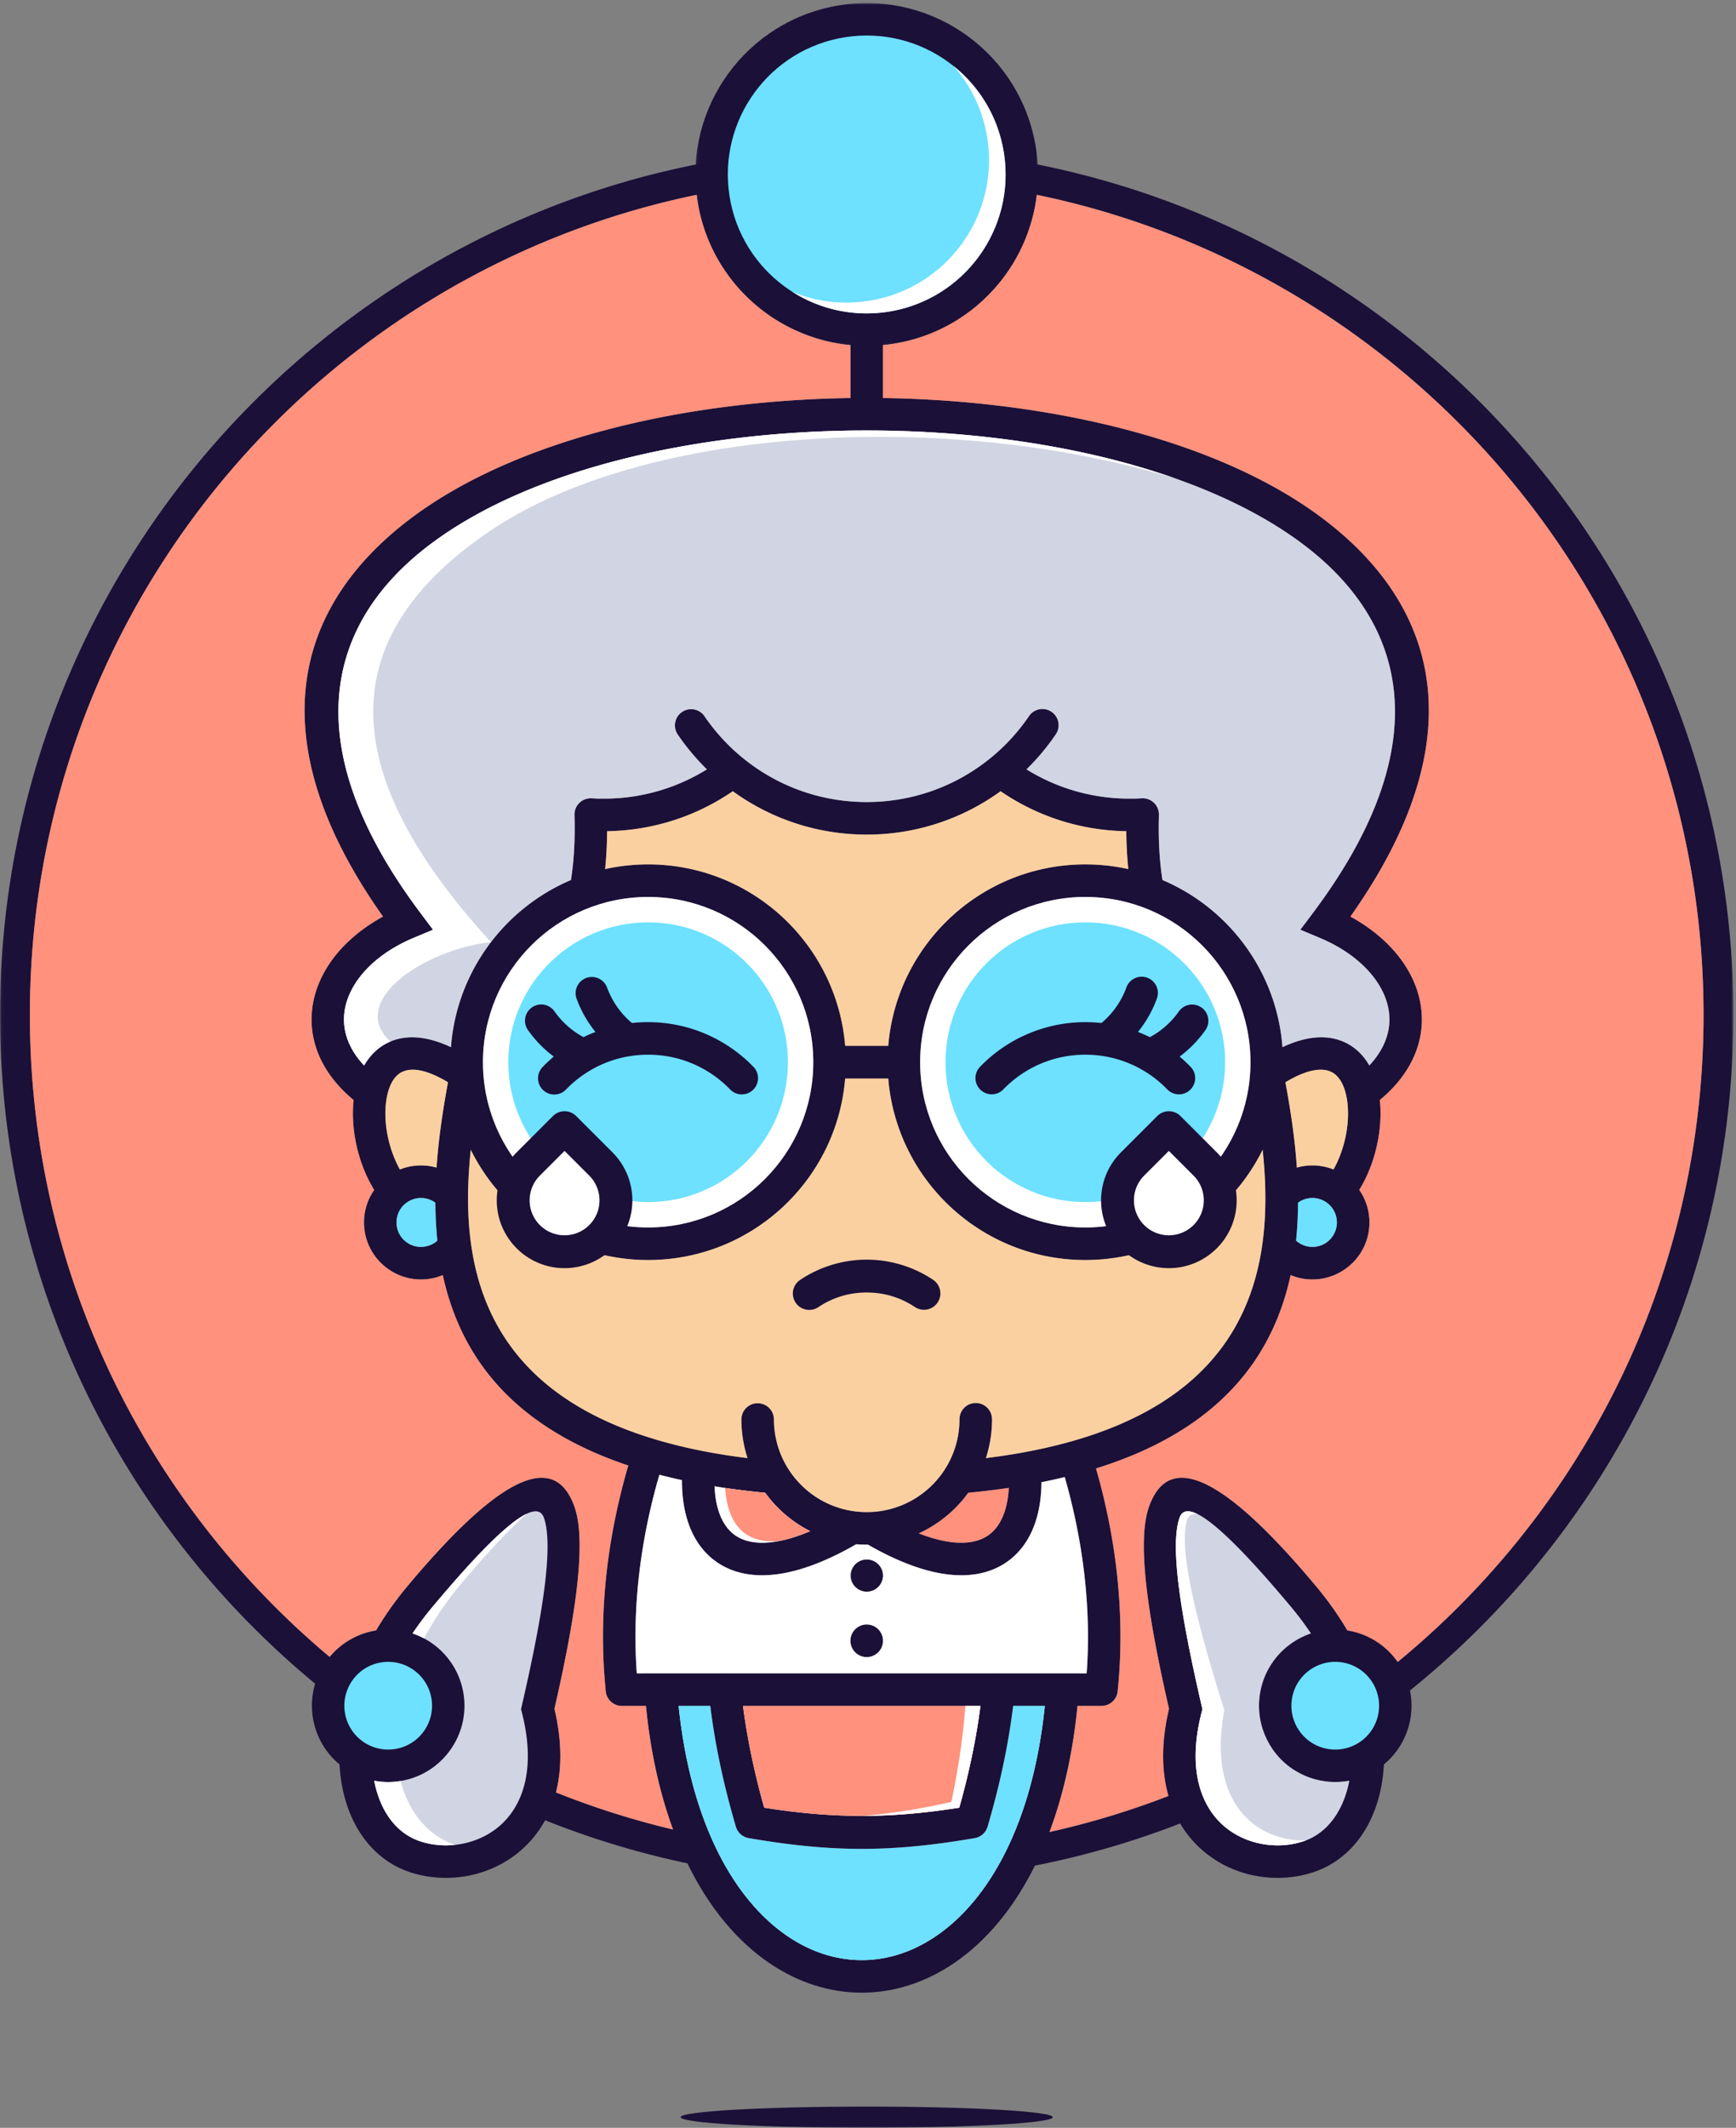 <svg width="542" height="664" xmlns="http://www.w3.org/2000/svg" xmlns:xlink="http://www.w3.org/1999/xlink"><rect width="100%" height="100%" fill="#808080" stroke="none"/><defs><path id="a" d="M.06.074h541.135V618H.06z"/><path id="c" d="M.113.961H107.08v106.968H.113z"/></defs><g fill="none" fill-rule="evenodd"><g transform="translate(0 46)"><mask id="b" fill="#fff"><use xlink:href="#a"/></mask><path d="M270.593 611.377c32.085 0 58.096 1.482 58.096 3.312 0 1.826-26.011 3.311-58.096 3.311-32.087 0-58.098-1.485-58.098-3.311 0-1.83 26.011-3.312 58.098-3.312M455.346 85.922c-47.28-47.279-112.6-76.524-184.749-76.524-72.148 0-137.469 29.245-184.748 76.524-47.28 47.282-76.525 112.602-76.525 184.75S38.569 408.14 85.849 455.419c47.279 47.28 112.6 76.526 184.748 76.526 72.147 0 137.467-29.246 184.749-76.526 47.281-47.279 76.525-112.599 76.525-184.747 0-72.149-29.244-137.47-76.525-184.75zM270.597.074c74.725 0 142.378 30.288 191.344 79.254 48.965 48.966 79.254 116.619 79.254 191.344 0 74.722-30.289 142.376-79.254 191.341-48.968 48.967-116.621 79.256-191.344 79.256S128.22 510.98 79.255 462.013C30.289 413.048 0 345.394 0 270.672c0-74.723 30.289-142.376 79.255-191.344C128.22 30.362 195.874.074 270.597.074z" fill="#1B1038" mask="url(#b)"/></g><path d="M148.33 331.134a5.058 5.058 0 11-5.674 8.373c-8.175-5.558-13.706-6.63-17.087-5.017-2.918 1.392-4.569 5.168-5.082 9.826-.605 5.49.429 11.943 2.875 17.611 1.17 2.713 2.668 5.221 4.46 7.295l-8.303 5.936c-2.199-2.727-4.035-5.865-5.483-9.223-3.106-7.197-4.411-15.496-3.636-22.662-2.313-1.916-4.297-3.918-5.968-5.98-4.929-6.084-7.192-12.707-7.155-19.299.034-6.555 2.351-12.961 6.58-18.675 3.784-5.111 9.122-9.683 15.724-13.292-39.264-55.509-27.603-97.014 8.803-124.351 33.295-25.001 87.836-37.501 142.213-37.501 54.376 0 108.919 12.5 142.214 37.499 36.406 27.338 48.066 68.842 8.802 124.352 6.602 3.608 11.94 8.181 15.723 13.293 4.23 5.714 6.545 12.121 6.582 18.675.035 6.592-2.229 13.213-7.156 19.299-1.67 2.062-3.655 4.064-5.967 5.978.775 7.168-.529 15.467-3.637 22.664-1.32 3.061-2.961 5.94-4.906 8.488l-8.152-6.087c1.472-1.887 2.724-4.071 3.732-6.409 2.447-5.668 3.481-12.121 2.875-17.611-.514-4.658-2.164-8.434-5.082-9.826-3.381-1.612-8.912-.541-17.086 5.017a5.056 5.056 0 01-7.023-1.349 5.06 5.06 0 011.347-7.024c11.643-7.914 20.657-8.898 27.127-5.811 3.246 1.55 5.74 4.048 7.528 7.171.492-.528.955-1.057 1.388-1.592 3.367-4.16 4.916-8.568 4.893-12.867-.024-4.335-1.641-8.69-4.598-12.683-3.762-5.082-9.65-9.547-17.199-12.708l-6.008-2.516 3.904-5.202c39.168-52.161 29.686-90.494-3.16-115.156-31.461-23.624-83.72-35.436-136.141-35.436-52.42 0-104.68 11.813-136.142 35.436-32.846 24.663-42.326 62.996-3.16 115.156l3.906 5.202-6.009 2.516c-7.549 3.161-13.437 7.626-17.199 12.708-2.955 3.993-4.575 8.348-4.598 12.683-.023 4.299 1.523 8.707 4.894 12.867.432.535.895 1.066 1.386 1.592 1.787-3.121 4.283-5.621 7.53-7.171 6.47-3.087 15.484-2.103 27.125 5.811" fill="#1B1038"/><path d="M206.323 527.271c8.903 119.307 116.531 119.307 125.433 0H206.323" fill="#FFF"/><path d="M240.128 612.546c-19.77-13.464-35.649-41.808-38.865-84.898l-.406-5.457h136.366l-.407 5.457c-3.216 43.09-19.095 71.434-38.865 84.898-9.086 6.188-18.986 9.284-28.911 9.284-9.924 0-19.825-3.094-28.912-9.284zm-28.261-80.195c3.793 36.592 17.35 60.498 33.977 71.822 7.338 4.998 15.281 7.498 23.196 7.498 7.915 0 15.858-2.5 23.196-7.498 16.627-11.324 30.184-35.23 33.977-71.822H211.867z" fill="#1B1038"/><path d="M269.04 532.351h-74.869a5.08 5.08 0 01-5.076-4.926c-1.24-12.277-1.077-24.75.353-37.183 1.463-12.731 4.264-25.475 8.255-37.977l7.903 2.416 17.001 3.287c-6.944.076-12.573.172-16.161.287-3.297 10.901-5.639 22.008-6.919 33.137-1.186 10.328-1.454 20.645-.717 30.799h140.46c.738-10.154.468-20.471-.717-30.799-1.282-11.129-3.623-22.236-6.918-33.137l9.349-4.052c3.67 11.881 6.26 23.966 7.649 36.039 1.443 12.556 1.594 25.15.314 37.545a5.067 5.067 0 01-5.039 4.55v.014H269.04m96.036 29.006c-2.371-7.598-2.74-16.963-.097-28.115-5.864-25.656-10.37-51.254-6.286-62.94 5.477-15.67 20.266-13.492 52.186 24.684 8.844 10.576 14.713 21.611 18.002 32.148 3.349 10.741 4.037 21.004 2.471 29.799-1.647 9.229-5.764 16.932-11.907 22.069a28.66 28.66 0 01-9.89 5.398c-6.25 1.949-13.182 2.137-19.723.482-5.391-1.365-10.555-3.99-14.9-7.921-4.346-3.928-7.83-9.122-9.856-15.604zm10.033-26.84c-2.464 9.736-2.279 17.641-.349 23.824 1.461 4.676 3.92 8.373 6.959 11.121 3.039 2.749 6.707 4.598 10.574 5.579 4.752 1.201 9.76 1.076 14.246-.325a18.534 18.534 0 006.399-3.492c4.281-3.58 7.191-9.178 8.412-16.037 1.298-7.289.695-15.908-2.153-25.039-2.914-9.33-8.158-19.162-16.095-28.654-23.401-27.987-32.84-33.596-34.844-27.858-3.336 9.541 1.217 33.95 6.871 58.52l.275 1.197-.295 1.164z" fill="#1B1038"/><path d="M419.779 513.761c10.229 1.602 17.223 11.192 15.621 21.418-1.599 10.229-11.189 17.223-21.418 15.621-10.226-1.599-17.22-11.189-15.621-21.418 1.602-10.226 11.192-17.22 21.418-15.621" fill="#6DE1FF"/><path d="M427.939 524.212a13.636 13.636 0 00-8.935-5.451 13.676 13.676 0 00-10.193 2.463 13.628 13.628 0 00-5.45 8.934 13.656 13.656 0 002.463 10.193 13.636 13.636 0 008.881 5.442l.053.007c3.74.586 7.365-.398 10.191-2.461a13.634 13.634 0 005.444-8.88l.007-.053a13.67 13.67 0 00-2.461-10.194zm-7.386-15.451c6.496 1.016 11.967 4.575 15.56 9.498a23.72 23.72 0 014.367 17.147l-.08.551c-1.015 6.494-4.574 11.964-9.498 15.556a23.7 23.7 0 01-17.144 4.367l-.551-.08c-6.494-1.013-11.965-4.57-15.557-9.496-3.589-4.922-5.304-11.211-4.289-17.695a23.753 23.753 0 019.496-15.559c4.924-3.589 11.211-5.304 17.696-4.289z" fill="#1B1038"/><path d="M167.892 533.287c9.643 38.101-18.153 52.424-37.858 46.271-23.093-7.209-27.939-46.64 1.056-81.318 55.322-66.164 48.449-15.572 36.802 35.047" fill="#D1D4E3"/><path d="M163.321 558.341c1.929-6.183 2.115-14.088-.35-23.824l-.294-1.164.275-1.197c5.652-24.572 10.205-48.977 6.871-58.52-2.005-5.736-11.446-.129-34.844 27.858-7.938 9.492-13.183 19.324-16.095 28.654-2.849 9.131-3.452 17.75-2.154 25.039 1.222 6.859 4.133 12.457 8.414 16.037a18.511 18.511 0 006.398 3.492c4.485 1.401 9.493 1.526 14.246.325 3.866-.981 7.536-2.83 10.574-5.579 3.039-2.748 5.498-6.445 6.959-11.121zm9.782-25.099c2.641 11.152 2.272 20.517-.099 28.115-2.025 6.482-5.51 11.676-9.856 15.604-4.345 3.931-9.51 6.556-14.9 7.921-6.54 1.655-13.473 1.467-19.722-.482a28.65 28.65 0 01-9.89-5.398c-6.144-5.137-10.261-12.84-11.907-22.069-1.566-8.795-.879-19.058 2.471-29.799 3.289-10.537 9.158-21.572 18.001-32.148 31.919-38.176 46.709-40.354 52.185-24.684 4.084 11.686-.422 37.284-6.283 62.94z" fill="#1B1038"/><path d="M118.301 513.761c-10.228 1.602-17.222 11.192-15.622 21.418 1.601 10.229 11.192 17.223 21.419 15.621 10.227-1.599 17.222-11.189 15.622-21.418-1.601-10.226-11.192-17.22-21.419-15.621" fill="#6DE1FF"/><path d="M101.968 518.259a23.752 23.752 0 0115.56-9.498c6.484-1.015 12.771.7 17.694 4.289a23.751 23.751 0 019.498 15.559c1.015 6.484-.7 12.773-4.289 17.695-3.593 4.926-9.064 8.483-15.558 9.496-6.485 1.016-12.775-.697-17.696-4.287a23.744 23.744 0 01-9.498-15.558c-1.015-6.487.699-12.774 4.289-17.696zm17.108.502a13.633 13.633 0 00-8.934 5.451 13.666 13.666 0 00-2.463 10.194 13.632 13.632 0 005.452 8.933 13.659 13.659 0 0010.193 2.461 13.626 13.626 0 008.933-5.449 13.665 13.665 0 002.462-10.193 13.632 13.632 0 00-5.45-8.934 13.674 13.674 0 00-10.193-2.463zm-.222-149.867a17.744 17.744 0 0112.579-5.211c3.803 0 7.329 1.195 10.221 3.231l-.884 13.836 2.961 13.556c-3.205 3.071-7.54 4.959-12.298 4.959-4.873 0-9.305-1.98-12.529-5.183l-.05-.049c-3.22-3.227-5.211-7.67-5.211-12.559 0-4.734 1.867-9.049 4.91-12.25l.301-.33zm12.579 4.949a7.612 7.612 0 00-5.396 2.235l-.213.199a7.609 7.609 0 00-2.023 5.197c0 2.119.847 4.028 2.216 5.397l.02.019a7.595 7.595 0 005.396 2.215c2.12 0 4.029-.848 5.397-2.215v-.019a7.612 7.612 0 002.234-5.397 7.611 7.611 0 00-2.234-5.396 7.616 7.616 0 00-5.397-2.235zm283.725 2.235a7.62 7.62 0 00-5.396-2.235 7.613 7.613 0 00-5.397 2.235h-.019a7.591 7.591 0 00-2.215 5.396 7.6 7.6 0 002.215 5.397l.019.019a7.594 7.594 0 005.397 2.215 7.609 7.609 0 005.195-2.021l.201-.213a7.613 7.613 0 002.235-5.397 7.612 7.612 0 00-2.235-5.396zm-5.396-12.395c4.912 0 9.359 1.994 12.578 5.211a17.738 17.738 0 015.211 12.58c0 4.912-1.992 9.36-5.211 12.578l-.33.303c-3.199 3.043-7.514 4.91-12.248 4.91-4.69 0-8.967-1.832-12.157-4.822l3.782-15.938-1.864-11.582a17.726 17.726 0 0110.239-3.24z" fill="#1B1038"/><path d="M238.898 465.836c-94.598-9.071-106.174-60.643-102.343-104.735 1.085-12.494 3.435-24.248 5.421-34.185.755-3.782 1.46-7.305 1.989-10.328a5.075 5.075 0 015.269-4.195l-4.532 20.396 3.495 16.595c-.619 4.096-1.153 8.313-1.524 12.59-3.333 38.377 6.639 83.115 86.712 93.043a39.1 39.1 0 01-1.914-12.121 5.08 5.08 0 0110.159 0c0 8 3.243 15.244 8.484 20.484a28.878 28.878 0 0020.483 8.485 28.878 28.878 0 0020.483-8.485 28.874 28.874 0 008.484-20.484 5.078 5.078 0 015.079-5.078 5.078 5.078 0 015.08 5.078c0 4.231-.67 8.305-1.914 12.121 80.072-9.928 90.045-54.666 86.712-93.043-.482-5.555-1.236-11.008-2.099-16.226l2.326-5.461 4.891-11.261c1.886 9.474 3.992 20.456 5 32.075 3.832 44.092-7.744 95.664-102.342 104.735a39.552 39.552 0 01-4.033 4.726c-7.08 7.08-16.866 11.461-27.667 11.461-10.804 0-20.586-4.381-27.666-11.461a39.368 39.368 0 01-4.033-4.726" fill="#1B1038"/><path d="M238.814 295.004c-9.331-9.331-22.226-15.104-36.467-15.104s-27.134 5.773-36.465 15.104c-9.332 9.332-15.104 22.225-15.104 36.466s5.772 27.135 15.104 36.465c9.331 9.332 22.224 15.104 36.465 15.104 14.241 0 27.136-5.774 36.467-15.104 9.331-9.33 15.104-22.224 15.104-36.465 0-14.241-5.773-27.134-15.104-36.466zm-36.467-25.262c17.046 0 32.48 6.91 43.649 18.08 11.17 11.17 18.081 26.603 18.081 43.648 0 17.043-6.911 32.477-18.081 43.647-11.169 11.17-26.603 18.082-43.649 18.082-17.045 0-32.478-6.91-43.647-18.082-11.171-11.17-18.081-26.602-18.081-43.647 0-17.044 6.91-32.478 18.081-43.648 11.169-11.17 26.602-18.08 43.647-18.08zm92.85 18.08c11.17-11.17 26.604-18.08 43.651-18.08 17.043 0 32.476 6.91 43.646 18.08 11.17 11.17 18.082 26.603 18.082 43.648s-6.912 32.477-18.082 43.647c-11.17 11.172-26.603 18.082-43.646 18.082-17.047 0-32.481-6.912-43.651-18.082-11.17-11.17-18.08-26.604-18.08-43.647 0-17.045 6.91-32.478 18.08-43.648zm43.651-7.922c-14.243 0-27.137 5.773-36.467 15.104-9.332 9.332-15.106 22.225-15.106 36.466s5.774 27.135 15.106 36.465c9.33 9.33 22.224 15.104 36.467 15.104 14.24 0 27.132-5.772 36.465-15.104 9.33-9.33 15.103-22.224 15.103-36.465 0-14.241-5.773-27.134-15.103-36.466-9.333-9.331-22.225-15.104-36.465-15.104z" fill="#1B1038"/><path d="M176.804 281.586c1.943-7.365 2.87-16.291 2.564-27.104a5.068 5.068 0 015.356-5.364l1.889.094 1.886.014a61.19 61.19 0 0019.698-3.229 60.918 60.918 0 0012.515-5.909 71.904 71.904 0 01-9.157-10.941 5.058 5.058 0 018.373-5.675 61.476 61.476 0 0011.941 13.031c.131.094.256.195.377.304a61.457 61.457 0 009.726 6.402c8.529 4.517 18.272 7.077 28.626 7.077 10.353 0 20.095-2.56 28.625-7.077a61.348 61.348 0 009.724-6.402c.121-.109.248-.21.377-.304a61.428 61.428 0 0011.942-13.031 5.057 5.057 0 018.373 5.675 71.972 71.972 0 01-9.157 10.941 60.926 60.926 0 0012.516 5.909 61.18 61.18 0 0019.697 3.229l1.885-.014 1.891-.094a5.07 5.07 0 015.357 5.356c-.32 11.297.701 20.537 2.828 28.087l-11.332-4.084c-1.051-5.683-1.629-12.023-1.676-19.1a71.243 71.243 0 01-21.906-3.776 71.125 71.125 0 01-17.342-8.694 71.038 71.038 0 01-41.802 13.538 71.047 71.047 0 01-41.805-13.538 71.1 71.1 0 01-17.341 8.694 71.256 71.256 0 01-21.908 3.776c-.041 6.396-.517 12.19-1.385 17.44l-11.355 4.769m93.793 215.171a5.087 5.087 0 100-10.169 5.087 5.087 0 000 10.169m0 20.348a5.086 5.086 0 100-10.172 5.085 5.085 0 00-5.086 5.084 5.088 5.088 0 005.086 5.088" fill="#1B1038"/><path d="M270.597 134.334c-52.42 0-104.68 11.813-136.142 35.436-32.846 24.663-42.326 62.996-3.16 115.156l3.906 5.202-6.009 2.516c-7.549 3.161-13.437 7.626-17.199 12.708-2.955 3.993-4.575 8.348-4.598 12.683-.023 4.299 1.523 8.707 4.894 12.867l1.386 1.592c1.787-3.121 4.283-5.621 7.53-7.171 4.999-2.386 11.516-2.34 19.589 1.454 1.141-15.174 7.77-28.82 17.906-38.955a61.83 61.83 0 0119.557-13.202c.931-5.854 1.326-12.529 1.111-20.138a5.068 5.068 0 015.356-5.364l1.889.094 1.886.014a61.19 61.19 0 0019.698-3.229 60.918 60.918 0 0012.515-5.909 71.904 71.904 0 01-9.157-10.941 5.058 5.058 0 018.373-5.675 61.476 61.476 0 0011.941 13.031l.377.304a61.457 61.457 0 009.726 6.402c8.529 4.517 18.272 7.077 28.626 7.077 10.353 0 20.095-2.56 28.625-7.077a61.348 61.348 0 009.724-6.402l.377-.304a61.428 61.428 0 0011.942-13.031 5.057 5.057 0 018.373 5.675 71.972 71.972 0 01-9.157 10.941 60.926 60.926 0 0012.516 5.909 61.18 61.18 0 0019.697 3.229l1.885-.014 1.891-.094a5.07 5.07 0 015.357 5.356c-.217 7.612.178 14.289 1.108 20.146a61.835 61.835 0 0119.558 13.202c10.135 10.135 16.766 23.78 17.906 38.955 8.073-3.794 14.59-3.84 19.59-1.454 3.246 1.55 5.74 4.048 7.528 7.171l1.388-1.592c3.367-4.16 4.916-8.568 4.893-12.867-.024-4.335-1.641-8.69-4.598-12.683-3.762-5.082-9.65-9.547-17.199-12.708l-6.008-2.516 3.904-5.202c39.168-52.161 29.686-90.494-3.16-115.156-31.461-23.624-83.72-35.436-136.141-35.436" fill="#D1D4E3"/><path d="M303.943 252.177a71.038 71.038 0 01-33.345 8.268 71.047 71.047 0 01-41.805-13.538 71.1 71.1 0 01-17.341 8.694 71.256 71.256 0 01-21.908 3.776c-.026 4.197-.241 8.136-.631 11.831a61.874 61.874 0 0113.434-1.466c17.046 0 32.48 6.91 43.649 18.08 11.17 11.17 18.081 26.603 18.081 43.648 0 17.043-6.911 32.477-18.081 43.647-11.169 11.17-26.603 18.082-43.649 18.082-17.045 0-32.478-6.91-43.647-18.082a61.862 61.862 0 01-11.721-16.326c-.11 1.056-.213 2.119-.306 3.183-3.333 38.377 6.639 83.115 86.712 93.043a39.1 39.1 0 01-1.914-12.121 5.08 5.08 0 0110.159 0c0 8 3.243 15.244 8.484 20.484a28.878 28.878 0 0020.483 8.485 28.878 28.878 0 0020.483-8.485 28.874 28.874 0 008.484-20.484 5.078 5.078 0 015.079-5.078 5.078 5.078 0 015.08 5.078c0 4.231-.67 8.305-1.914 12.121 80.072-9.928 90.045-54.666 86.712-93.043a182.435 182.435 0 00-.306-3.183 61.908 61.908 0 01-11.721 16.326c-11.17 11.172-26.603 18.082-43.646 18.082-17.047 0-32.481-6.912-43.651-18.082-11.17-11.17-18.08-26.604-18.08-43.647 0-17.045 6.91-32.478 18.08-43.648 11.17-11.17 26.604-18.08 43.651-18.08 4.611 0 9.107.505 13.431 1.466-.388-3.697-.603-7.634-.631-11.831a71.243 71.243 0 01-21.906-3.776 71.125 71.125 0 01-17.342-8.694 71.105 71.105 0 01-8.457 5.27" fill="#FBD0A1"/><path d="M338.848 279.9c-14.243 0-27.137 5.773-36.467 15.104-9.332 9.332-15.106 22.225-15.106 36.466s5.774 27.135 15.106 36.465c9.33 9.33 22.224 15.104 36.467 15.104 14.24 0 27.132-5.772 36.465-15.104 9.33-9.33 15.103-22.224 15.103-36.465 0-14.241-5.773-27.134-15.103-36.466-9.333-9.331-22.225-15.104-36.465-15.104m-84.93 51.57c0-14.241-5.773-27.134-15.104-36.466-9.331-9.331-22.226-15.104-36.467-15.104s-27.134 5.773-36.465 15.104c-9.332 9.332-15.104 22.225-15.104 36.466s5.772 27.135 15.104 36.465c9.331 9.332 22.224 15.104 36.465 15.104 14.241 0 27.136-5.774 36.467-15.104 9.331-9.33 15.104-22.224 15.104-36.465" fill="#FFF"/><path d="M401.32 337.726c1.344 7.268 2.606 15.162 3.319 23.375.095 1.082.179 2.168.254 3.258a17.761 17.761 0 014.869-.676c2.324 0 4.547.447 6.582 1.26a32.479 32.479 0 001.488-3.016c2.447-5.668 3.481-12.121 2.875-17.611-.514-4.658-2.164-8.434-5.082-9.826-2.982-1.422-7.637-.756-14.305 3.236m-264.765 23.375c.713-8.213 1.973-16.107 3.317-23.377-6.666-3.99-11.321-4.658-14.303-3.234-2.918 1.392-4.569 5.168-5.082 9.826-.605 5.49.429 11.943 2.875 17.611a32.472 32.472 0 001.487 3.016 17.724 17.724 0 016.584-1.26c1.689 0 3.322.236 4.869.676.074-1.09.158-2.176.253-3.258" fill="#FBD0A1"/><path d="M135.936 375.312a7.598 7.598 0 00-4.503-1.469 7.612 7.612 0 00-5.396 2.235l-.213.199a7.609 7.609 0 00-2.023 5.197c0 2.119.847 4.028 2.216 5.397l.02.019a7.595 7.595 0 005.396 2.215 7.61 7.61 0 005.117-1.949 120.78 120.78 0 01-.614-11.844m269.322 0c-.018 3.941-.207 7.9-.613 11.844a7.593 7.593 0 005.117 1.949 7.609 7.609 0 005.195-2.021l.201-.213a7.613 7.613 0 002.235-5.397 7.612 7.612 0 00-2.235-5.396 7.62 7.62 0 00-5.396-2.235 7.6 7.6 0 00-4.504 1.469" fill="#6DE1FF"/><path d="M223.264 458.095c-.436 4.783-.155 9.08.857 12.67 1.046 3.715 2.88 6.619 5.504 8.41 2.667 1.821 6.337 2.618 11.045 2.106 5.208-.567 11.522-2.699 18.981-6.731l7.166 3.315 2.223-.483v3.493c-10.63 6.373-19.735 9.664-27.299 10.484-7.244.789-13.191-.647-17.831-3.811-4.685-3.195-7.86-8.037-9.552-14.043-1.42-5.043-1.782-10.935-1.102-17.343l10.008 1.933" fill="#1B1038"/><path d="M314.816 458.095c.436 4.783.155 9.08-.857 12.67-1.045 3.715-2.881 6.619-5.504 8.41-2.668 1.821-6.338 2.618-11.045 2.106-5.209-.567-11.523-2.699-18.982-6.731l-7.166 3.315-2.222-.483v3.493c10.63 6.373 19.735 9.664 27.298 10.484 7.244.789 13.191-.647 17.832-3.811 4.684-3.195 7.859-8.037 9.551-14.043 1.42-5.043 1.781-10.935 1.103-17.343l-10.008 1.933" fill="#1B1038"/><path d="M229.625 479.175c2.667 1.821 6.337 2.618 11.045 2.106 3.564-.387 7.643-1.508 12.255-3.467a39.368 39.368 0 01-14.027-11.978 241.88 241.88 0 01-15.804-2.024c.095 2.527.437 4.859 1.027 6.953 1.046 3.715 2.88 6.619 5.504 8.41" fill="#FFF"/><path d="M243.174 480.902c2.937-.561 6.186-1.574 9.751-3.088a39.368 39.368 0 01-14.027-11.978 248.416 248.416 0 01-12.508-1.514c.139 2.16.464 4.17.979 5.996 1.045 3.715 2.88 6.619 5.504 8.41 2.525 1.723 5.949 2.527 10.301 2.174m55.09-10.34a39.26 39.26 0 01-11.424 7.94c3.926 1.537 7.447 2.439 10.57 2.779 4.707.512 8.377-.285 11.045-2.106 2.623-1.791 4.459-4.695 5.504-8.41.551-1.957.885-4.125 1.006-6.467-4.049.602-8.27 1.116-12.668 1.538a39.552 39.552 0 01-4.033 4.726" fill="#FF917D"/><path d="M326.213 532.351h-9.899a214.483 214.483 0 01-2.718 16.592c-1.436 7.059-3.207 14.086-5.264 21.078a5.085 5.085 0 01-4.008 3.572c-26.066 4.481-44.503 4.481-70.568 0a5.082 5.082 0 01-4.008-3.572c-2.058-6.992-3.829-14.019-5.265-21.078a214.972 214.972 0 01-2.719-16.592h-9.897c3.793 36.592 17.35 60.498 33.977 71.822 7.338 4.998 15.281 7.498 23.196 7.498 7.915 0 15.858-2.5 23.196-7.498 16.627-11.324 30.184-35.23 33.977-71.822" fill="#6DE1FF"/><path d="M142.042 575.709c-8.458-2.879-14.381-10.157-16.974-19.94a23.756 23.756 0 01-8.246-.082c1.272 6.631 4.145 12.045 8.322 15.537a18.511 18.511 0 006.398 3.492c3.319 1.036 6.924 1.375 10.5.993m-13.235-65.987c1.239.42 2.438.94 3.585 1.553 2.956-5.586 6.701-11.199 11.294-16.691 8.279-9.903 15.165-17.19 20.851-22.252-5.237 2.421-14.512 11.166-29.558 29.162a95.151 95.151 0 00-6.172 8.228" fill="#FFF"/><path d="M368.258 473.636c-3.336 9.541 1.217 33.95 6.871 58.52l.275 1.197-.295 1.164c-2.464 9.736-2.279 17.641-.349 23.824 1.461 4.676 3.92 8.373 6.959 11.121 3.039 2.749 6.707 4.598 10.574 5.579 4.752 1.201 9.76 1.076 14.246-.325a18.534 18.534 0 006.399-3.492c4.175-3.492 7.048-8.906 8.32-15.537-2.416.451-4.94.533-7.5.193l-.551-.08c-6.494-1.013-11.965-4.57-15.557-9.496-3.589-4.922-5.304-11.211-4.289-17.695a23.753 23.753 0 019.496-15.559 23.926 23.926 0 016.416-3.328 95.341 95.341 0 00-6.171-8.228c-23.401-27.987-32.84-33.596-34.844-27.858" fill="#D1D4E3"/><path d="M375.404 533.353l-.295 1.164c-2.464 9.736-2.279 17.641-.349 23.824 1.461 4.676 3.92 8.373 6.959 11.121 3.039 2.749 6.707 4.598 10.574 5.579 4.752 1.201 9.76 1.076 14.246-.325.414-.129.822-.273 1.223-.427a26.9 26.9 0 01-5.44-.375c-3.931-.676-7.732-2.237-10.974-4.743-3.244-2.503-5.983-5.998-7.801-10.546-2.402-6.016-3.199-13.881-1.498-23.78l.205-1.183-.367-1.172c-7.541-24.061-13.971-48.039-11.387-57.813.434-1.633 1.506-2.435 3.379-2.183-3.115-1.551-4.879-.983-5.621 1.142-3.336 9.541 1.217 33.95 6.871 58.52l.275 1.197" fill="#FFF"/><path d="M221.254 527.767a5.067 5.067 0 014.544-5.537 5.066 5.066 0 015.535 4.545c.667 6.719 1.708 13.434 3.072 20.144a239.799 239.799 0 004.184 17.188c21.703 3.414 39.198 3.414 60.901 0a239.265 239.265 0 004.184-17.188c1.365-6.71 2.404-13.425 3.072-20.144a5.067 5.067 0 015.535-4.545 5.065 5.065 0 014.543 5.537c-.699 7.055-1.791 14.115-3.228 21.176-1.436 7.059-3.207 14.086-5.264 21.078a5.085 5.085 0 01-4.008 3.572c-26.066 4.481-44.503 4.481-70.568 0a5.082 5.082 0 01-4.008-3.572c-2.058-6.992-3.829-14.019-5.265-21.078-1.436-7.061-2.529-14.121-3.229-21.176" fill="#1B1038"/><path d="M234.405 546.919a239.799 239.799 0 004.184 17.188c21.703 3.414 39.198 3.414 60.901 0a239.265 239.265 0 004.184-17.188c.986-4.853 1.805-9.71 2.433-14.568h-74.135a205.514 205.514 0 002.433 14.568" fill="#FF917D"/><path d="M306.107 532.351h-4.711a205.28 205.28 0 01-1.326 12.533 238.111 238.111 0 01-3.05 17.424c-9.778 2.203-18.729 3.639-27.649 4.36 9.69-.02 19.391-.874 30.119-2.561a239.265 239.265 0 004.184-17.188c.986-4.853 1.805-9.71 2.433-14.568M153.288 294.002c-43.223-47.256-54.136-91.471-.903-127.902 32.467-22.221 85.196-31.729 137.564-29.431 26.797 1.177 53.418 5.44 77.098 12.672-28.291-10.005-62.336-15.007-96.45-15.007-52.42 0-104.68 11.813-136.142 35.436-32.846 24.663-42.326 62.996-3.16 115.156l3.906 5.202-6.009 2.516c-7.549 3.161-13.437 7.626-17.199 12.708-2.955 3.993-4.575 8.348-4.598 12.683-.023 4.299 1.523 8.707 4.894 12.867l1.386 1.592c1.787-3.121 4.283-5.621 7.53-7.171.224-.107.452-.209.683-.307-13.68-12.642 10.941-28.819 31.4-31.014" fill="#FFF"/><g transform="translate(217)"><mask id="d" fill="#fff"><use xlink:href="#c"/></mask><path d="M46.111 6.611C19.694 10.746 1.628 35.515 5.763 61.931c4.133 26.418 28.904 44.484 55.321 40.348 26.416-4.133 44.482-28.903 40.348-55.32C97.297 20.543 72.527 2.476 46.111 6.611" fill="#6DE1FF" mask="url(#d)"/><path d="M10.393 22.94C18.458 11.88 30.746 3.894 45.337 1.611c14.577-2.282 28.71 1.566 39.767 9.63 11.058 8.067 19.044 20.353 21.328 34.944l.078.529c2.109 14.391-1.742 28.314-9.709 39.238-8.067 11.059-20.352 19.045-34.942 21.328l-.531.079c-14.39 2.108-28.315-1.743-39.238-9.71C11.031 89.583 3.045 77.297.763 62.708l-.08-.53c-2.108-14.392 1.742-28.315 9.71-39.238zm36.492-11.329c-11.826 1.851-21.783 8.32-28.318 17.281-6.538 8.963-9.656 20.429-7.804 32.265l.007.048c1.859 11.803 8.324 21.743 17.273 28.27 8.964 6.538 20.429 9.656 32.264 7.804l.091-.014c11.788-1.868 21.709-8.328 28.229-17.266 6.539-8.964 9.656-20.429 7.805-32.264l-.008-.045C94.564 35.884 88.1 25.943 79.15 19.415c-8.964-6.538-20.429-9.656-32.265-7.804z" fill="#1B1038" mask="url(#d)"/></g><path d="M308.242 43.092c3.795 24.253-12.791 46.995-37.045 50.79a44.235 44.235 0 01-23.815-2.815 43.21 43.21 0 0029.925 6.212l.091-.014c11.788-1.868 21.709-8.328 28.229-17.266 6.539-8.964 9.656-20.429 7.805-32.264l-.008-.045c-1.75-11.11-7.578-20.568-15.719-27.085a44.243 44.243 0 0110.537 22.487" fill="#FFF"/><path fill="#1B1038" d="M265.517 128.733h10.159v-24.925h-10.159z"/><path d="M202.346 287.823c12.053 0 22.967 4.887 30.865 12.785 7.898 7.895 12.785 18.809 12.785 30.862 0 12.053-4.887 22.967-12.785 30.862-7.898 7.898-18.812 12.785-30.865 12.785-12.053 0-22.964-4.885-30.862-12.785-7.898-7.895-12.785-18.809-12.785-30.862 0-12.053 4.887-22.967 12.785-30.862 7.898-7.898 18.809-12.785 30.862-12.785" fill="#6DE1FF"/><path fill="#1B1038" d="M260.441 336.55h21.793v-10.16h-21.793zm-4.949 71.354a5.112 5.112 0 01-7.091-1.402 5.112 5.112 0 011.402-7.09 37.14 37.14 0 019.924-4.705 37.382 37.382 0 0110.868-1.627c3.733 0 7.387.57 10.868 1.627a37.14 37.14 0 019.924 4.705 5.111 5.111 0 01-5.688 8.492 26.95 26.95 0 00-7.201-3.422c-2.453-.744-5.105-1.146-7.903-1.146-2.798 0-5.453.402-7.903 1.146a26.93 26.93 0 00-7.2 3.422"/><path d="M338.848 287.823c-12.053 0-22.967 4.887-30.866 12.785-7.898 7.895-12.785 18.809-12.785 30.862 0 12.053 4.887 22.967 12.785 30.862 7.899 7.898 18.813 12.785 30.866 12.785 12.052 0 22.963-4.885 30.861-12.785 7.898-7.895 12.785-18.809 12.785-30.862 0-12.053-4.887-22.967-12.785-30.862-7.898-7.898-18.809-12.785-30.861-12.785" fill="#6DE1FF"/><path d="M353.594 385.912c-6.262-6.262-6.262-16.414 0-22.678l11.338-11.34 11.339 11.34c6.262 6.264 6.262 16.416 0 22.678-6.263 6.261-16.416 6.261-22.677 0" fill="#FFF"/><path d="M354.027 374.574c0 2.791 1.065 5.586 3.192 7.713a10.88 10.88 0 007.713 3.195c2.793 0 5.586-1.066 7.714-3.195a10.881 10.881 0 003.194-7.713c0-2.789-1.067-5.586-3.194-7.713l-7.714-7.715-7.713 7.715a10.879 10.879 0 00-3.192 7.713zm-4.058 14.963a21.089 21.089 0 01-6.199-14.963 21.1 21.1 0 016.199-14.963l11.338-11.34a5.129 5.129 0 017.252 0l11.337 11.34a21.099 21.099 0 016.202 14.963 21.092 21.092 0 01-6.202 14.963 21.1 21.1 0 01-14.964 6.201 21.105 21.105 0 01-14.963-6.201zm21.824-56.553a5.066 5.066 0 01-7.301 7.023 35.725 35.725 0 00-11.728-8.073c-4.254-1.807-8.957-2.807-13.918-2.807-4.961 0-9.664 1-13.918 2.807a35.69 35.69 0 00-11.727 8.073 5.067 5.067 0 01-7.303-7.023 45.863 45.863 0 0115.063-10.375 45.618 45.618 0 0117.885-3.642 45.62 45.62 0 0117.884 3.642 45.843 45.843 0 0115.063 10.375" fill="#1B1038"/><path d="M376.42 321.345a5.066 5.066 0 00-8.315-5.785 26.282 26.282 0 01-5.437 5.715 26.053 26.053 0 01-6.852 3.828c-.32.119-.623.27-.904.444l8.576 7.185a36.097 36.097 0 005.393-3.459 36.532 36.532 0 007.539-7.928m-15.219-9.762a5.066 5.066 0 00-3.033-6.489 5.066 5.066 0 00-6.488 3.034 26.343 26.343 0 01-3.787 6.918 25.981 25.981 0 01-5.639 5.459c-.279.2-.531.421-.76.663l10.135 4.74a35.93 35.93 0 004.322-4.727 36.533 36.533 0 005.25-9.598" fill="#1B1038"/><path d="M187.599 385.912c6.262-6.262 6.262-16.414 0-22.678l-11.338-11.34-11.339 11.34c-6.262 6.264-6.262 16.416 0 22.678 6.263 6.261 16.415 6.261 22.677 0" fill="#FFF"/><path d="M197.425 374.574a21.094 21.094 0 01-6.2 14.963 21.103 21.103 0 01-14.964 6.201 21.104 21.104 0 01-14.964-6.201 21.092 21.092 0 01-6.198-14.963c0-5.412 2.066-10.83 6.198-14.963l11.339-11.34a5.127 5.127 0 017.25 0l11.339 11.34a21.101 21.101 0 016.2 14.963zm-13.451 7.713a10.877 10.877 0 003.194-7.713 10.88 10.88 0 00-3.194-7.713l-7.713-7.715-7.713 7.715a10.876 10.876 0 00-3.193 7.713c0 2.791 1.065 5.586 3.193 7.713a10.877 10.877 0 007.713 3.195c2.792 0 5.585-1.066 7.713-3.195zM169.4 332.984a5.065 5.065 0 107.302 7.023 35.698 35.698 0 0111.729-8.073c4.253-1.807 8.956-2.807 13.917-2.807s9.665 1 13.917 2.807a35.69 35.69 0 0111.727 8.073 5.066 5.066 0 007.302-7.023 45.845 45.845 0 00-15.061-10.375 45.618 45.618 0 00-17.885-3.642 45.634 45.634 0 00-17.886 3.642 45.87 45.87 0 00-15.062 10.375" fill="#1B1038"/><path d="M164.774 321.345a5.065 5.065 0 018.314-5.785 26.373 26.373 0 005.436 5.715 26.101 26.101 0 006.852 3.828c.322.119.624.27.905.444l-8.576 7.185a36.036 36.036 0 01-5.392-3.459 36.508 36.508 0 01-7.539-7.928m15.218-9.762a5.065 5.065 0 019.521-3.455 26.343 26.343 0 003.787 6.918 26.066 26.066 0 005.638 5.459c.28.2.533.421.761.663l-10.135 4.74a35.999 35.999 0 01-4.322-4.727 36.561 36.561 0 01-5.25-9.598" fill="#1B1038"/><path d="M275.684 491.671a5.087 5.087 0 01-10.173 0 5.087 5.087 0 0110.173 0zm0 20.348a5.087 5.087 0 11-5.087-5.086 5.087 5.087 0 015.087 5.086zm-76.157-20.627c-1.187 10.328-1.454 20.647-.717 30.799h140.46c.736-10.152.468-20.471-.717-30.799-1.176-10.219-3.246-20.42-6.131-30.461a176.39 176.39 0 01-7.268 1.602c-.021 3.963-.498 7.652-1.433 10.972-1.692 6.006-4.867 10.848-9.551 14.043-4.641 3.164-10.588 4.6-17.832 3.811-7.096-.77-15.549-3.715-25.344-9.338l-.397.002c-1.104 0-2.198-.045-3.279-.135-9.895 5.711-18.425 8.696-25.577 9.471-7.243.789-13.191-.647-17.831-3.811-4.685-3.195-7.861-8.037-9.552-14.043-.986-3.502-1.462-7.412-1.433-11.619a172.817 172.817 0 01-7.057-1.685c-2.993 10.275-5.137 20.724-6.341 31.191z" fill="#FFF"/><path d="M358.695 470.302c5.475-15.67 20.264-13.492 52.184 24.684 3.795 4.537 7.041 9.16 9.771 13.791a23.73 23.73 0 0115.725 9.85 262.7 262.7 0 0018.971-17.208c47.279-47.279 76.525-112.599 76.525-184.747 0-72.149-29.246-137.47-76.525-184.75-35.354-35.354-80.797-60.624-131.639-71.123a53.446 53.446 0 01-9.906 25.153c-8.067 11.059-20.352 19.045-34.942 21.327l-.531.08a55.08 55.08 0 01-2.652.322v16.53c52.674.754 104.877 13.243 137.133 37.463 36.408 27.338 48.068 68.842 8.804 124.352 6.602 3.609 11.94 8.181 15.723 13.293 4.23 5.714 6.545 12.121 6.582 18.675.035 6.592-2.229 13.213-7.156 19.299-1.67 2.062-3.655 4.064-5.967 5.978.775 7.168-.529 15.467-3.637 22.666a42.27 42.27 0 01-2.785 5.387 17.705 17.705 0 013.18 10.15c0 4.912-1.994 9.36-5.213 12.578l-.33.303c-3.199 3.043-7.514 4.908-12.248 4.908-2.41 0-4.713-.482-6.813-1.359-5.435 25.064-21.648 48.166-60.761 60.338 3.037 10.574 5.212 21.291 6.443 32 1.445 12.556 1.596 25.15.316 37.545a5.067 5.067 0 01-5.039 4.55v.012h-7.498c-1.476 14.998-4.527 28.115-8.752 39.346a259.624 259.624 0 0037.147-11.25c-2.125-7.43-2.364-16.492.174-27.203-5.864-25.656-10.37-51.254-6.284-62.94m-239.841-76.269c-3.22-3.227-5.211-7.67-5.211-12.559 0-3.76 1.178-7.256 3.187-10.138a42.473 42.473 0 01-2.794-5.399c-3.106-7.199-4.411-15.498-3.636-22.664-2.313-1.916-4.297-3.918-5.968-5.98-4.928-6.085-7.192-12.707-7.155-19.299.035-6.555 2.352-12.961 6.58-18.675 3.784-5.111 9.122-9.683 15.724-13.292-39.264-55.51-27.603-97.013 8.803-124.351 32.258-24.222 84.46-36.71 137.133-37.465v-16.52c-9.698-.918-18.795-4.476-26.427-10.042-11.059-8.065-19.045-20.353-21.327-34.941l-.079-.53a51.262 51.262 0 01-.184-1.381c-50.847 10.498-96.294 35.768-131.651 71.125-47.28 47.282-76.525 112.602-76.525 184.75S38.569 454.14 85.849 501.419a262.304 262.304 0 0017.066 15.625 23.73 23.73 0 0114.514-8.267c2.731-4.631 5.978-9.254 9.772-13.791 31.919-38.176 46.709-40.354 52.185-24.684 4.084 11.686-.421 37.284-6.283 62.94 2.412 10.185 2.314 18.879.474 26.095a259.234 259.234 0 0036.552 11.575c-4.073-11.055-7.016-23.912-8.459-38.563h-7.499a5.078 5.078 0 01-5.076-4.924c-1.24-12.279-1.077-24.748.353-37.183 1.265-11.018 3.535-22.047 6.709-32.92-37.057-12.393-52.61-34.971-57.911-59.42a17.648 17.648 0 01-6.813 1.361c-4.873 0-9.305-1.978-12.529-5.181l-.05-.049" fill="#FF917D"/></g></svg>
